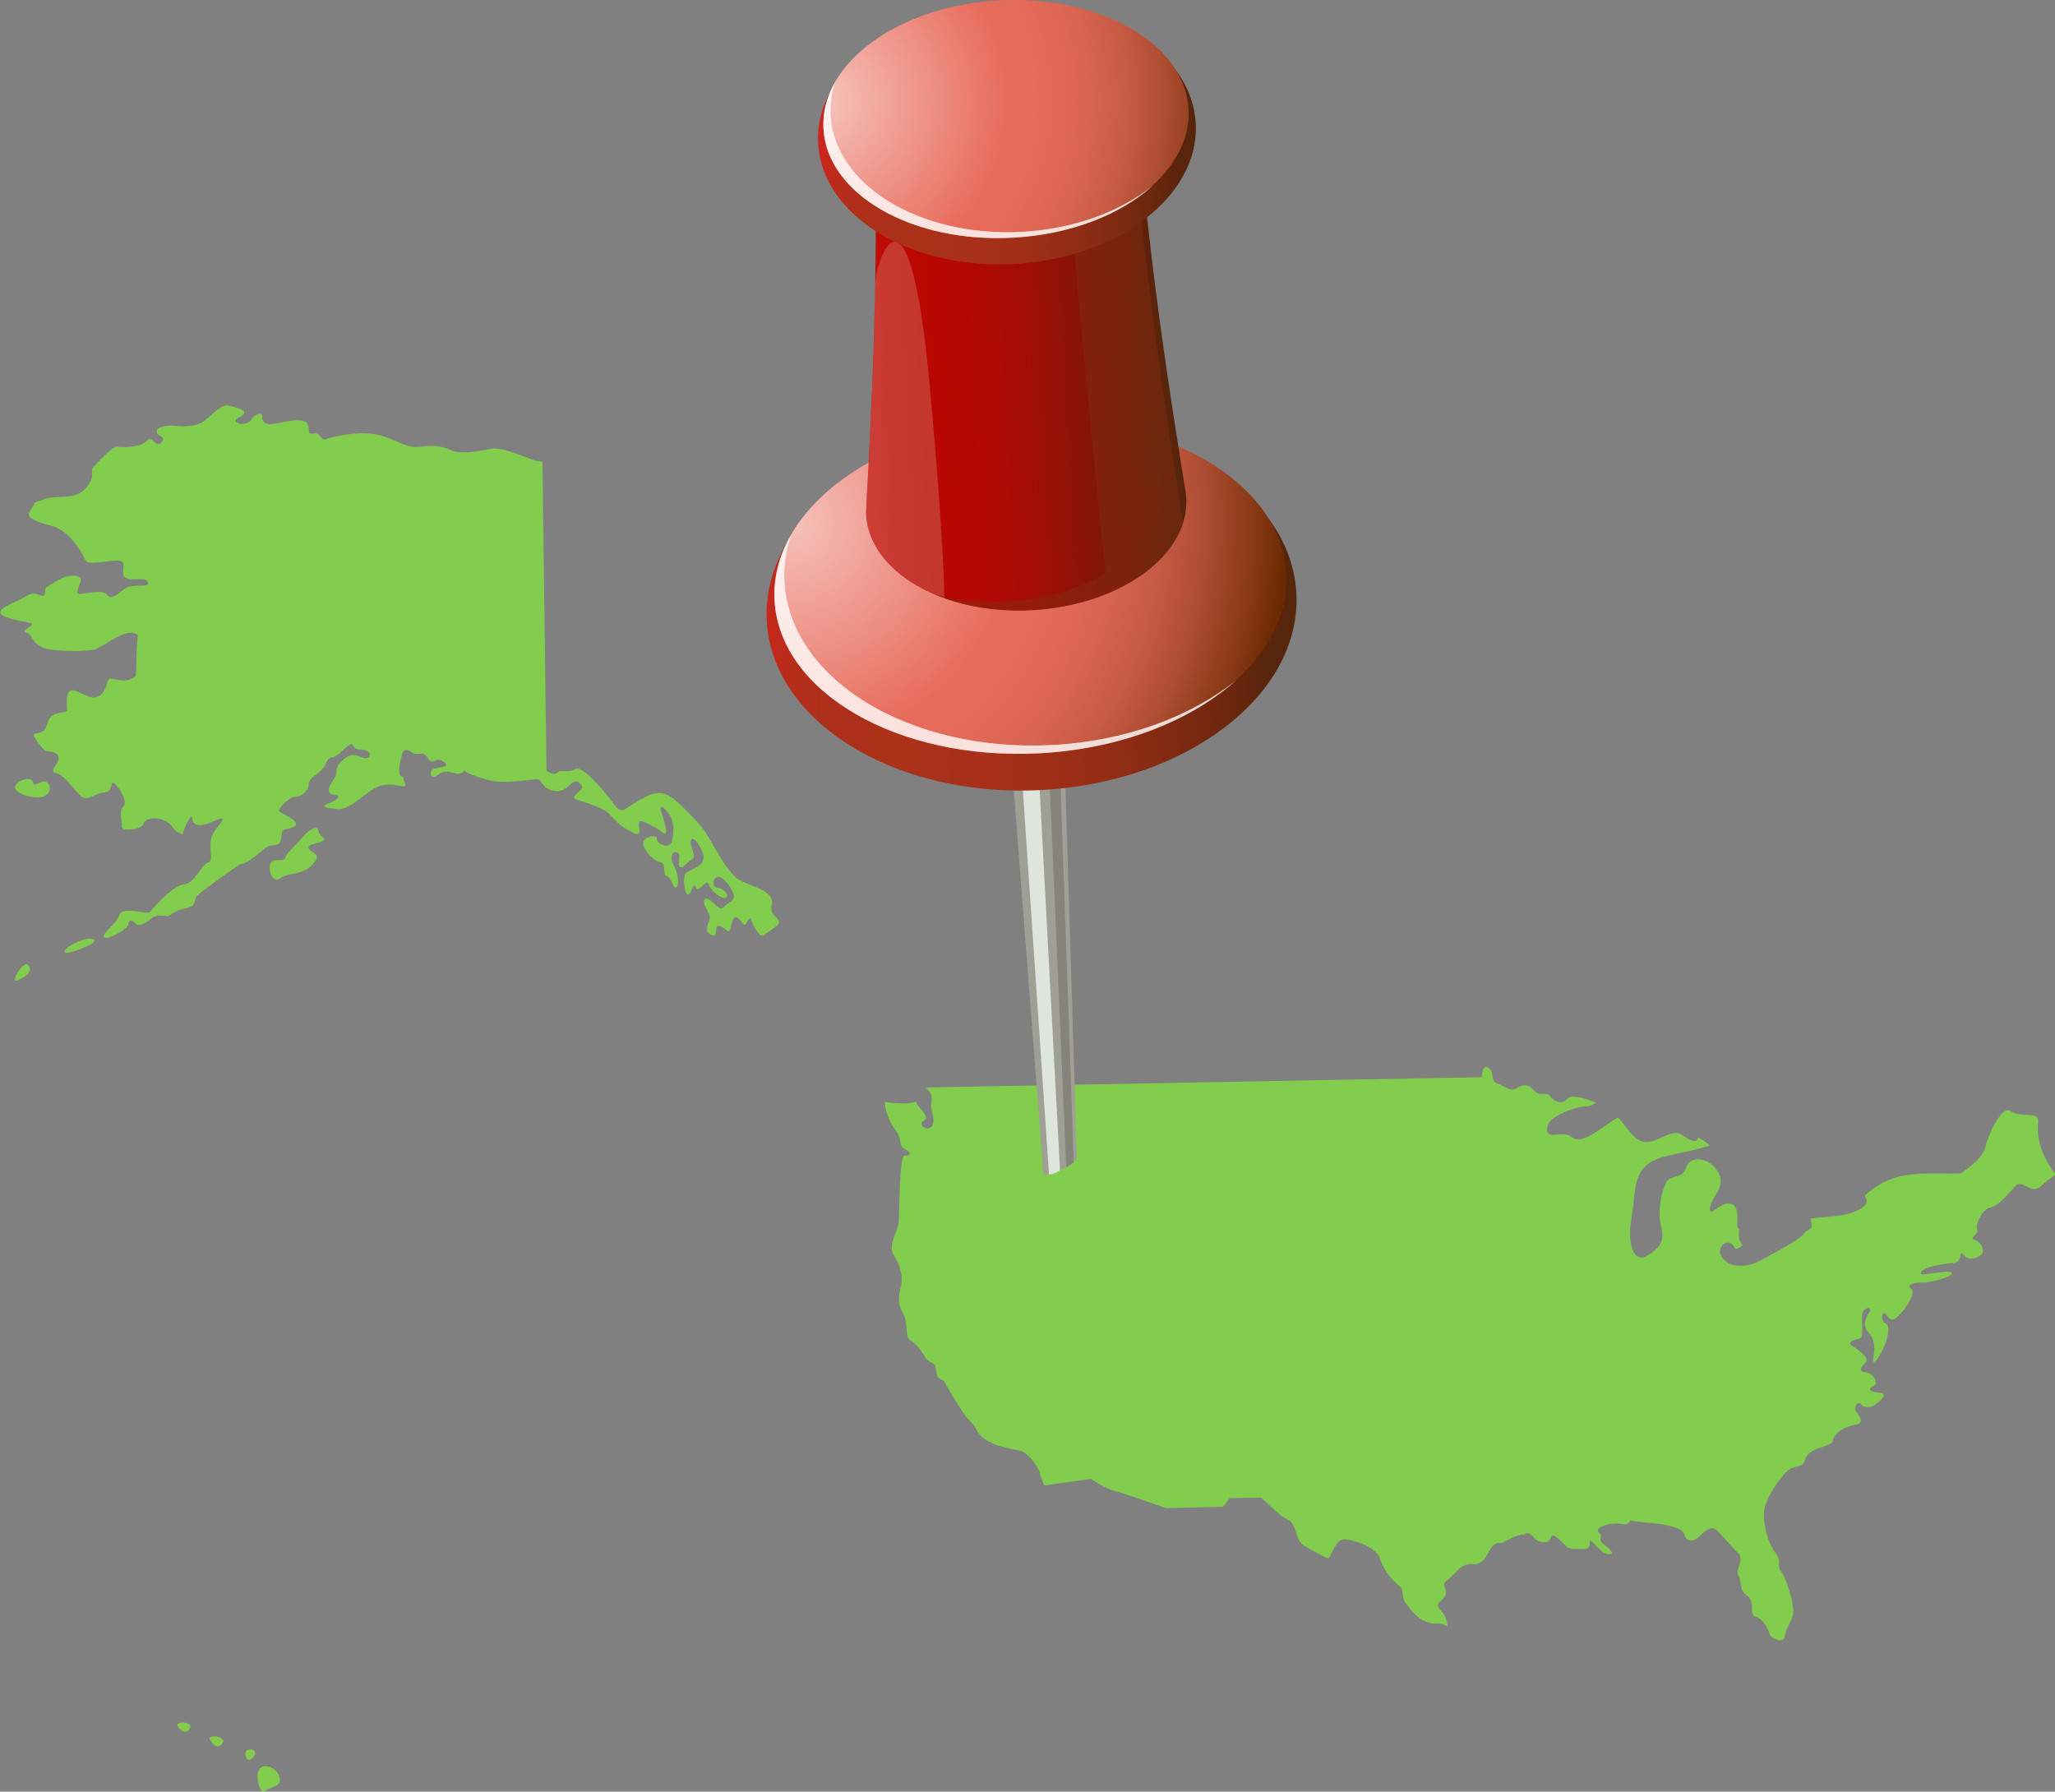 <?xml version="1.0" encoding="UTF-8"?><svg xmlns="http://www.w3.org/2000/svg" xmlns:xlink="http://www.w3.org/1999/xlink" viewBox="0 0 96.19 83.86"><rect x="0" y="0" width="96.19" height="83.86" fill="#808080" stroke="none"/><defs><style>.cls-1{fill:url(#linear-gradient);}.cls-2{fill:#9f9f95;}.cls-3{fill:#84847b;}.cls-4{fill:#dde5dd;}.cls-5{fill:#82cd4e;}.cls-6{fill:url(#radial-gradient-2);}.cls-7{fill:url(#linear-gradient-3);}.cls-8{fill:url(#linear-gradient-2);}.cls-9{fill:url(#radial-gradient);}.cls-10{isolation:isolate;}.cls-11{fill:#fff;opacity:.8;}.cls-11,.cls-12{mix-blend-mode:overlay;}.cls-12{fill:#822d12;opacity:.5;}.cls-13{fill:#d9a794;opacity:.3;}</style><linearGradient id="linear-gradient" x1="6886" y1="5264.68" x2="6910.49" y2="5264.68" gradientTransform="translate(-7116.13 -4868.76) rotate(-2.99)" gradientUnits="userSpaceOnUse"><stop offset="0" stop-color="#de2020"/><stop offset=".02" stop-color="#d0241e"/><stop offset=".05" stop-color="#bf2a1b"/><stop offset=".09" stop-color="#b32e1a"/><stop offset=".14" stop-color="#ac3019"/><stop offset=".29" stop-color="#ab3119"/><stop offset=".45" stop-color="#a73018"/><stop offset=".6" stop-color="#9c2e16"/><stop offset=".75" stop-color="#892b13"/><stop offset=".89" stop-color="#6f270f"/><stop offset=".99" stop-color="#57240c"/></linearGradient><radialGradient id="radial-gradient" cx="3596.9" cy="5508.1" fx="3596.9" fy="5508.1" r="23.27" gradientTransform="translate(-5590.38 -3382.85) rotate(-25.66)" gradientUnits="userSpaceOnUse"><stop offset="0" stop-color="#f5c2bb"/><stop offset=".45" stop-color="#e86c5c"/><stop offset=".55" stop-color="#e46a59"/><stop offset=".65" stop-color="#d96451"/><stop offset=".75" stop-color="#c65a43"/><stop offset=".84" stop-color="#ac4c30"/><stop offset=".93" stop-color="#8a3a17"/><stop offset="1" stop-color="#6b2a00"/></radialGradient><linearGradient id="linear-gradient-2" x1="6889.55" y1="5253.49" x2="6906.01" y2="5253.49" gradientTransform="translate(-7116.13 -4868.76) rotate(-2.99)" gradientUnits="userSpaceOnUse"><stop offset="0" stop-color="#de2020"/><stop offset=".09" stop-color="#ce1513"/><stop offset=".22" stop-color="#bf0a06"/><stop offset=".32" stop-color="#ba0702"/><stop offset=".44" stop-color="#b40802"/><stop offset=".58" stop-color="#a60c04"/><stop offset=".74" stop-color="#8d1306"/><stop offset=".91" stop-color="#6b1d09"/><stop offset=".99" stop-color="#57240c"/></linearGradient><linearGradient id="linear-gradient-3" x1="6889.47" y1="5242.47" x2="6906.94" y2="5242.47" gradientTransform="translate(-6851.52 -5236.52)" xlink:href="#linear-gradient"/><radialGradient id="radial-gradient-2" cx="3607.14" cy="5490.69" fx="3607.14" fy="5490.69" r="19.29" gradientTransform="translate(-5405.56 -3672.89) rotate(-22.66)" gradientUnits="userSpaceOnUse"><stop offset="0" stop-color="#f6c4bc"/><stop offset=".45" stop-color="#e86c5c"/><stop offset=".55" stop-color="#e46a59"/><stop offset=".65" stop-color="#d96451"/><stop offset=".75" stop-color="#c65a43"/><stop offset=".84" stop-color="#ac4c30"/><stop offset=".93" stop-color="#8a3a17"/><stop offset="1" stop-color="#6b2a00"/></radialGradient></defs><g class="cls-10"><g id="Camada_2"><g id="Camada_2-2"><path class="cls-5" d="m36.09,42.46c.32-.88-1.19-.96-1.66-1.4-.76-.72-1.08-1.83-1.81-2.61-1.52-1.6-1.64-1.71-3.34-.59-.3.2-.45-.11-.73-.47-.24-.31-1.27-1.57-1.61-1.4-.47.23-.73,0-.86.18-.14.17-.5-.1-.5-.1l-.19-14.46c-.17-.02-.32-.04-.43-.08-.61-.22-1.52-.63-1.99-.52-.48.11-1.44.25-1.78.09-.34-.16-.8-.3-1.49-.19-.69.11-1.14-.36-2.02-.56-.88-.2-2.11.09-2.4.2-.29.11-.23-.31-.61-.26-.38.05-.09-.17-.3-.48-.21-.31-1.26,0-1.63.04-.38.05-.48-.18-.47-.37.02-.19-.34-.12-.48.13-.14.25-.56.3-.73.14-.17-.17.35-.23.37-.42.02-.19-.55-.29-.76-.35-.21-.06-.54.22-.98.62-.43.4-1.08.37-1.48.33-.4-.04-.9.05-.88.28.02.23.5.2.22.5-.29.3-.4-.39-.69-.07-.29.32-1.17.31-1.38.27-.21-.04-.89.72-1.1.94-.21.21.17.4-.38,1.01-.54.6-1.31.27-1.94.51-.7.27-.26-.01-.68.59-.16.23.19.44,1.05.66.86.22,1.46,1.34,1.57,1.61.11.27,1.17-.04,1.59.02.42.06-.03.65.32.81.36.16.9-.1,1.01.2.11.29-.71,0-1.13.33-.41.32-.62.47-.79.24-.17-.23-.86-.07-1.21-.03-.36.05-.03-.44,0-.65.02-.21-.49-.35-1.17.06-.69.41-.44.26-.52.57-.08.31-.38-.18-.81.09-.44.28-1.15.48-1.27.75-.12.27.95.45,1.37.53.42.08-.5.36-.16.46.34.1.19.42.72.68.43.22,2.01.22,2.46.11.48-.12,1.54-1.13,2.07-.65-.11-.1-.07,1.85-.14,1.91-.46.34-.9.12-1.15.1-.25-.02-.1.46-.49.78-.65.53-1.71-1.2-1.56.65.03.31-.75-.05-.93.7-.18.76-.98.12-.45.84.53.73.44.27.87.55.42.29-.45.82-.03.9.42.08.89.83,1.19,1.09.3.27.67-.16,1.11-.18.44-.03.22-.63.48-.4.25.23.62.89.39,1.06-.23.17-.03.69-.07.94-.04.25.96.15,1.02-.14.06-.29.85-.39,1.3.09.13.22.31.35.54.41-.07.05.41-1.17.44-.71.02.31.38.39,1.03.09.65-.3.36.02.03.44-.45.58.02,1.42-.32,1.51-.33.09-.59.95-1.14,1.02-.54.07-1.45,1.11-1.57,1.28-.12.17-1.3-.32-1.46.17-.16.48-.87.85-.68,1.03.13.12,1.08-.37,1.12-.62.04-.25.16-.21.33-.03.17.19.58-.09.77-.26.19-.17.5-.11.69-.09.19.02.27-.23.83-.35.56-.11.44-.28.56-.57.04-.09,1.97-1.5,2.07-1.51.27-.02.69-.36,1.04-.66.35-.3.44-.17.71-.28.27-.11.05-.65.33-.69,1.28-.21-.24-.75-.28-.85-.06-.15.54-.7.77-.68.23.02.6-.24.62-.57.02-.34.35-.4.62-.7.27-.3.2-.55.47-.57.27-.02.52-.4.81-.58.29-.17,0,.21.57.22.57.01.45.54.03.36-.42-.18-.61-.16-.98.2-.37.36-.08.46-.37.86-.29.4-.31.65.07.69.38.04.02.31-.33.42-.53.16.43.27.58.25.58-.07,1.14-.73,1.65-.99.67-.34,1.17-.02,1.36-.08.19-.06-.21-.37.01-.48-.49.23-.12-1-.12-1.02.08-.32.31-.19.52-.05.21.14.5-.15.69.24s.4-.11.73.16c.34.27-.06.23-.41.32-.35.09-.16.57.11.33.56-.49.87.21,1.32-.25-.13.13,1.12.48,1.28.51.63.1,1.76-.06,2.05-.09.29-.02.19.44.84.55.65.12.81-.66,1.15-.39.34.27,0,.38-.18.59-.19.21.21.23.46.33.25.1.84.26,1.12.53.28.27.45.56,1.12.89.56.27.15-.38.34-.53.09-.07.85.36.95.45.42.37.27-.17.07-.8-.2-.62.19-.21.38.08.19.29.2.86.08,1.23-.12.38-.75.07-.69-.14.06-.21-.63-.12-.65.18-.02.29.45.85.79.91.34.06.09.58.3.65.29.08.28.62.45.54.17-.09.1-.73-.1-1.02-.19-.29-.11-.71.14-.63.25.08,0,.52.13.67.13.15.27-.15.56-.32.29-.17-.13-.65-.03-.9.1-.25.44.2.57.64.17.57-.59.67-.83.91-.12.13-.05.96.12.98.17.02.26-.69.37-.34.11.35.5-.47.61-.13.11.33.62.7.8.62.19-.09-.09-.44-.38-.46-.29-.02-.26-.5.01-.52.27-.02.76.68.74.93-.02.25-.25.23-.47.49-.23.25-.55-.41-.82-.39-.27.03,0,.44.14.73.13.29-.33.69.03.92.36.23.25-.15.31-.32.06-.17.34.04.53.18.22.17.09-1.23.69-.36.17.25.18-.27.44-.24-.2-.03.44,1.09.49.73,0,.04,0,.07,0,.11.23-.17.47-.34.64-.46.44-.31-.34-.5-.21-.86ZM.82,45.89c.5-.22.71-.47.49-.72-.21-.25-.88.88-.49.72Zm3.53-1.93c-.46-.16-1.66.59-1.25.64.22.03,1.65-.5,1.25-.64Zm10.55-5.06c.02-.23-.32-.21-.73.28-.41.49-.76.74-.82.97-.06.23-.54-.03-.69.26-.14.3.12.94.41.73.53-.39,1.21-.08,1.73-.9.18-.3-.34-.37-.36-.56-.02-.19.44-.19.67-.32.23-.13-.21-.23-.19-.46Zm-13.36-2.3c-.05-.33-.94,0-.83.3.11.31.96.51,1.32.38.31-.11.41-.44.18-.65-.23-.21-.62.3-.67-.03Zm10.8,46.08c-.52.07-.22,1.37.06,1.15.2-.16.57-.19.67-.39.14-.27-.21-.83-.73-.76Zm-.7-.79c-.31.05-.1.61.1.46.34-.25.21-.51-.1-.46Zm-3.28-1.02c.28.29.48.21.55-.05.07-.26-.85-.26-.55.05Zm1.49.61c.2.3.42.36.59.08.17-.28-.82-.44-.59-.08Zm85.52-29.13c-.03-.28-.87-.04-1.26-.35-.39-.3-1.05,1.1-1.18,1.69-.13.59-1.16,1.24-1.16,1.24-1.82.04-3.1-.24-4.49,1.04.01.02.02.03.04.05.31.54-.78.89-1.83.94-.32.02-.56.05-.75.08.04.13.07.27.06.37,0,.07-.12.15-.28.24-.16.33-1.43.97-2.14,1.36-.55.3-1.44.4-1.8-.2-.29-.48.38-.95.61-.41.05.11.19.03.38-.11-.2-.19-.2-.5-.16-.74-.24-.1.12-1.04-.37-1.2-.5-.16-1.08.73-1,.18.08-.54.82-1.01.35-1.72-.47-.71-1.31-.69-1.47-.15-.16.55-.75.3-.95.72-.2.42-.4,1.34-.22,2.01.18.67-.03,1.01-.65,1.39-.62.38-.96-.56-.73-1.79.25-1.32-.07-2.45,1.6-2.87.72-.18,1.42-.28,2.07-.51-.18-.14-.38-.27-.54-.37-.02.05-.05.1-.11.15-.18.13-.7-.35-.88-.36-.58-.03-1.16.64-1.75.36-.49-.24-.94-1.14-1.06-1.07-.66.39-1.66,1.32-2.12.91-.44-.38-1.34.25-1.14-.54.12-.48,1.39-.91,1.79-.9.17,0,.33-.07.48-.19-.38-.13-1.15-.42-1.35-.17-.25.31-.61.12-.81-.13-.2-.25-.45.09-.79-.3-.34-.39-.67-.1-.87-.02-.19.09-.45-.13-.81-.27-.36-.14-.09-.5-.4-.72-.31-.22-.32.43-.32.43l-26.01.48s.06.09.09.12c.32.33.07.59.18.98.36,1.3-.8.71-.41.49.43-.24-.32-.65-.32-.92-.43.12-.92.08-1.49.02.01.02.02.05.02.07.02.25.16.81.5,1.25.34.43.11.71.43.87.32.16.3.35,0,.31-.28-.04-.24,2.83-.29,3.18-.06.4-.51,1.05-.23,1.47.28.42.47,1,.33,1.52-.14.52-.11.84.12,1.23.24.39.06,1.09.31,1.23.25.14.49.43.72.81.24.37.44.14.49.52.05.38.05.44.38.58-.02,0,.91,1.59,1.13,1.79.46.4.32.6.79.94.47.34,1.13.43,1.68.55.27.06.78.64.89,1.03.05.19.12.38.22.59l2.17-.31s.68.46,1.06.55c.38.08,2.45.82,2.45.82l2.68-.06.31-.41,1.48-.02s.95.91,1.09.95c.66.22.43,1.07.96,1.33.23.11.99.59,1.1.55.11-.05.32-.9.73-.88.4.02,1.5.32,1.69.94.19.62.73,1.13.91,1.26.18.13.1.51.23.71.36.52.78,1.09,1.6,1.03.11,0,.25.05.39.14.03-.75-.74-.86-.29-1.21.52-.4-.03-.73.22-.9.44-.3.7-.87,1.25-.81.82.09.67-1.12,1.37-.98-.03,0,1.09-.59,1.06-.35.02-.19.27-.15.46.1.19.25.74.3.77.01.04-.29.36,0,.63.29.28.29.4.2.8.22.4.02.4-.09.41-.34s.45.54.84.58c.4.04.08-.25-.22-.48-.3-.23.06-.34-.19-.52-.25-.19.31-.44.81-.43.5.01.48.14.67-.16-.08.13,2.41.07,2.52.7.05.25.34.37.65.1.31-.28.58-.59.88-.3.3.29.6.68.96,1.03.36.35-.16.8.03,1.07.19.27-.01.65.41.94.42.29.05.9.39.98.34.08.61.6.66.81.04.21.68.47.71.12.04-.36.37-.78.4-1.11.04-.34-.27-1.52-.55-1.9-.28-.37.06-.46-.28-.9-.34-.43-.56-1.21-.55-1.84.01-.63.73-1.66,1.08-1.98.35-.32.75-.16.83-.49.17-.72,1.27-.58,1.33-.98.04-.27.45-.61,1-.7.54-.09.23-.38.08-.63-.15-.25.12-.5.23-.34.11.17.44.18.65.03.21-.15.68-.55.22-.57-.46-.01-.57-.2-.3-.31.27-.11.03-.61-.34-.64-.38-.04-.25-.23-.03-.46.23-.23-.34-.6-.62-.79-.27-.18.16-.29.37-.34.21-.04.03-1,.13-1.24.1-.23.46-.24.31,0-.14.23-.35.61-.07.92.28.31.36.64.27,1.13-.1.48.11.35.42-.28.31-.63.34-1.18.13-1.24-.21-.06-.2-.69.04-.4.23.29.32.33.67-.05.35-.38.72-1.03.49-1.18-.23-.14.1-.29.52-.28.42.02,1.32-.27,1.38-.39.15-.31-1.44.12-1.44-.02,0-.36,1.3-.49,1.52-.5.48-.03.24-.67.46-.4s.53.22.8.05c.27-.17.05-.65-.26-.73-.32-.08.23-.3.12-.48-.11-.19.2-.94.59-1.03.47-.11.92-.73,1.22-1.04.29-.3.72.45,1.17.03.19-.17.44-.37.7-.54-1.09-1.4-.8-2.36-.83-2.61Z"/><path class="cls-2" d="m50.4,54.04l-.83-26.96-2.87.15,2.14,27.71s.03.2.85-.19c.89-.43.71-.72.71-.72Z"/><path class="cls-3" d="m49.3,27.1l-.58.03,1.19,27.51s.36-.21.35-.25l-.96-27.29Z"/><path class="cls-4" d="m47.29,28.36l1.81,26.6c.14.05.48-.16.51-.17,0,0,0-.14,0-.14l-1.39-26.01c-.32-.09-.63-.18-.93-.28Z"/><path class="cls-1" d="m60.68,27.77c.25,4.73-5.1,8.85-11.95,9.21-6.84.36-12.59-3.19-12.84-7.92-.25-4.73,5.1-8.85,11.95-9.21,6.84-.36,12.59,3.19,12.84,7.92Z"/><path class="cls-9" d="m60.21,26.85c.23,4.3-4.96,8.07-11.57,8.41-6.62.35-12.16-2.86-12.39-7.16s4.96-8.07,11.57-8.41c6.62-.35,12.16,2.86,12.39,7.16Z"/><path class="cls-11" d="m49.24,34.87c-6.67.35-12.28-3.08-12.52-7.65-.04-.74.07-1.46.3-2.16-.54.95-.82,1.98-.76,3.04.23,4.3,5.77,7.51,12.39,7.16,3.79-.2,7.1-1.52,9.21-3.42-2.12,1.7-5.17,2.85-8.61,3.03Z"/><path class="cls-8" d="m40.94,6.26c.25,8.51-.43,17.3-.4,17.82.14,2.69,3.61,4.7,7.75,4.48,4.14-.22,7.38-2.57,7.24-5.26-.03-.52-1.62-9.18-2.26-17.68l-12.33.65Z"/><path class="cls-13" d="m40.97,13.36c-.1,5.73-.45,10.35-.43,10.72.09,1.72,1.54,3.16,3.66,3.92,0,0,.01-2.45-.69-10.03-.96-10.4-2.53-5.82-2.55-4.61Z"/><path class="cls-12" d="m52.29,27.58s.05-.03.08-.04c.07-.04.15-.07.22-.11.02-.01.04-.02.06-.03.07-.04.15-.08.22-.12.02,0,.03-.02.05-.03.08-.05.15-.09.23-.14,0,0,.01,0,.02-.01,1.1-.7,1.88-1.61,2.21-2.61-.47-3.01-1.53-9.73-2.21-16.54,0,0,0-.01,0-.02-1.21,1.31-3.35,2.25-5.83,2.38-2.68.14-5.06-.7-6.35-2.06,0,.41,0,.81.01,1.21,1.3,1.6,3.85,2.62,6.73,2.47.96-.05,1.8-.19,2.54-.42.45,5.24,1.04,11.1,1.48,15.32-1.25.74-2.86,1.23-4.64,1.32-1.2.06-2.34-.06-3.36-.33,1.28.54,2.86.82,4.54.74,1.3-.07,2.51-.35,3.56-.78h0s.09-.04.14-.06c.03-.01.06-.03.09-.04.07-.03.15-.07.22-.1Z"/><ellipse class="cls-7" cx="47.13" cy="6.25" rx="8.85" ry="6.12" transform="translate(-.26 2.47) rotate(-3)"/><ellipse class="cls-6" cx="47.09" cy="5.57" rx="8.56" ry="5.56" transform="translate(-.23 2.47) rotate(-3)"/><path class="cls-11" d="m47.81,10.85c-4.76.25-8.76-2.19-8.93-5.46-.03-.53.05-1.05.21-1.54-.39.68-.58,1.41-.54,2.17.16,3.07,4.12,5.36,8.84,5.11,2.7-.14,5.07-1.08,6.57-2.44-1.51,1.21-3.69,2.03-6.14,2.16Z"/></g></g></g></svg>